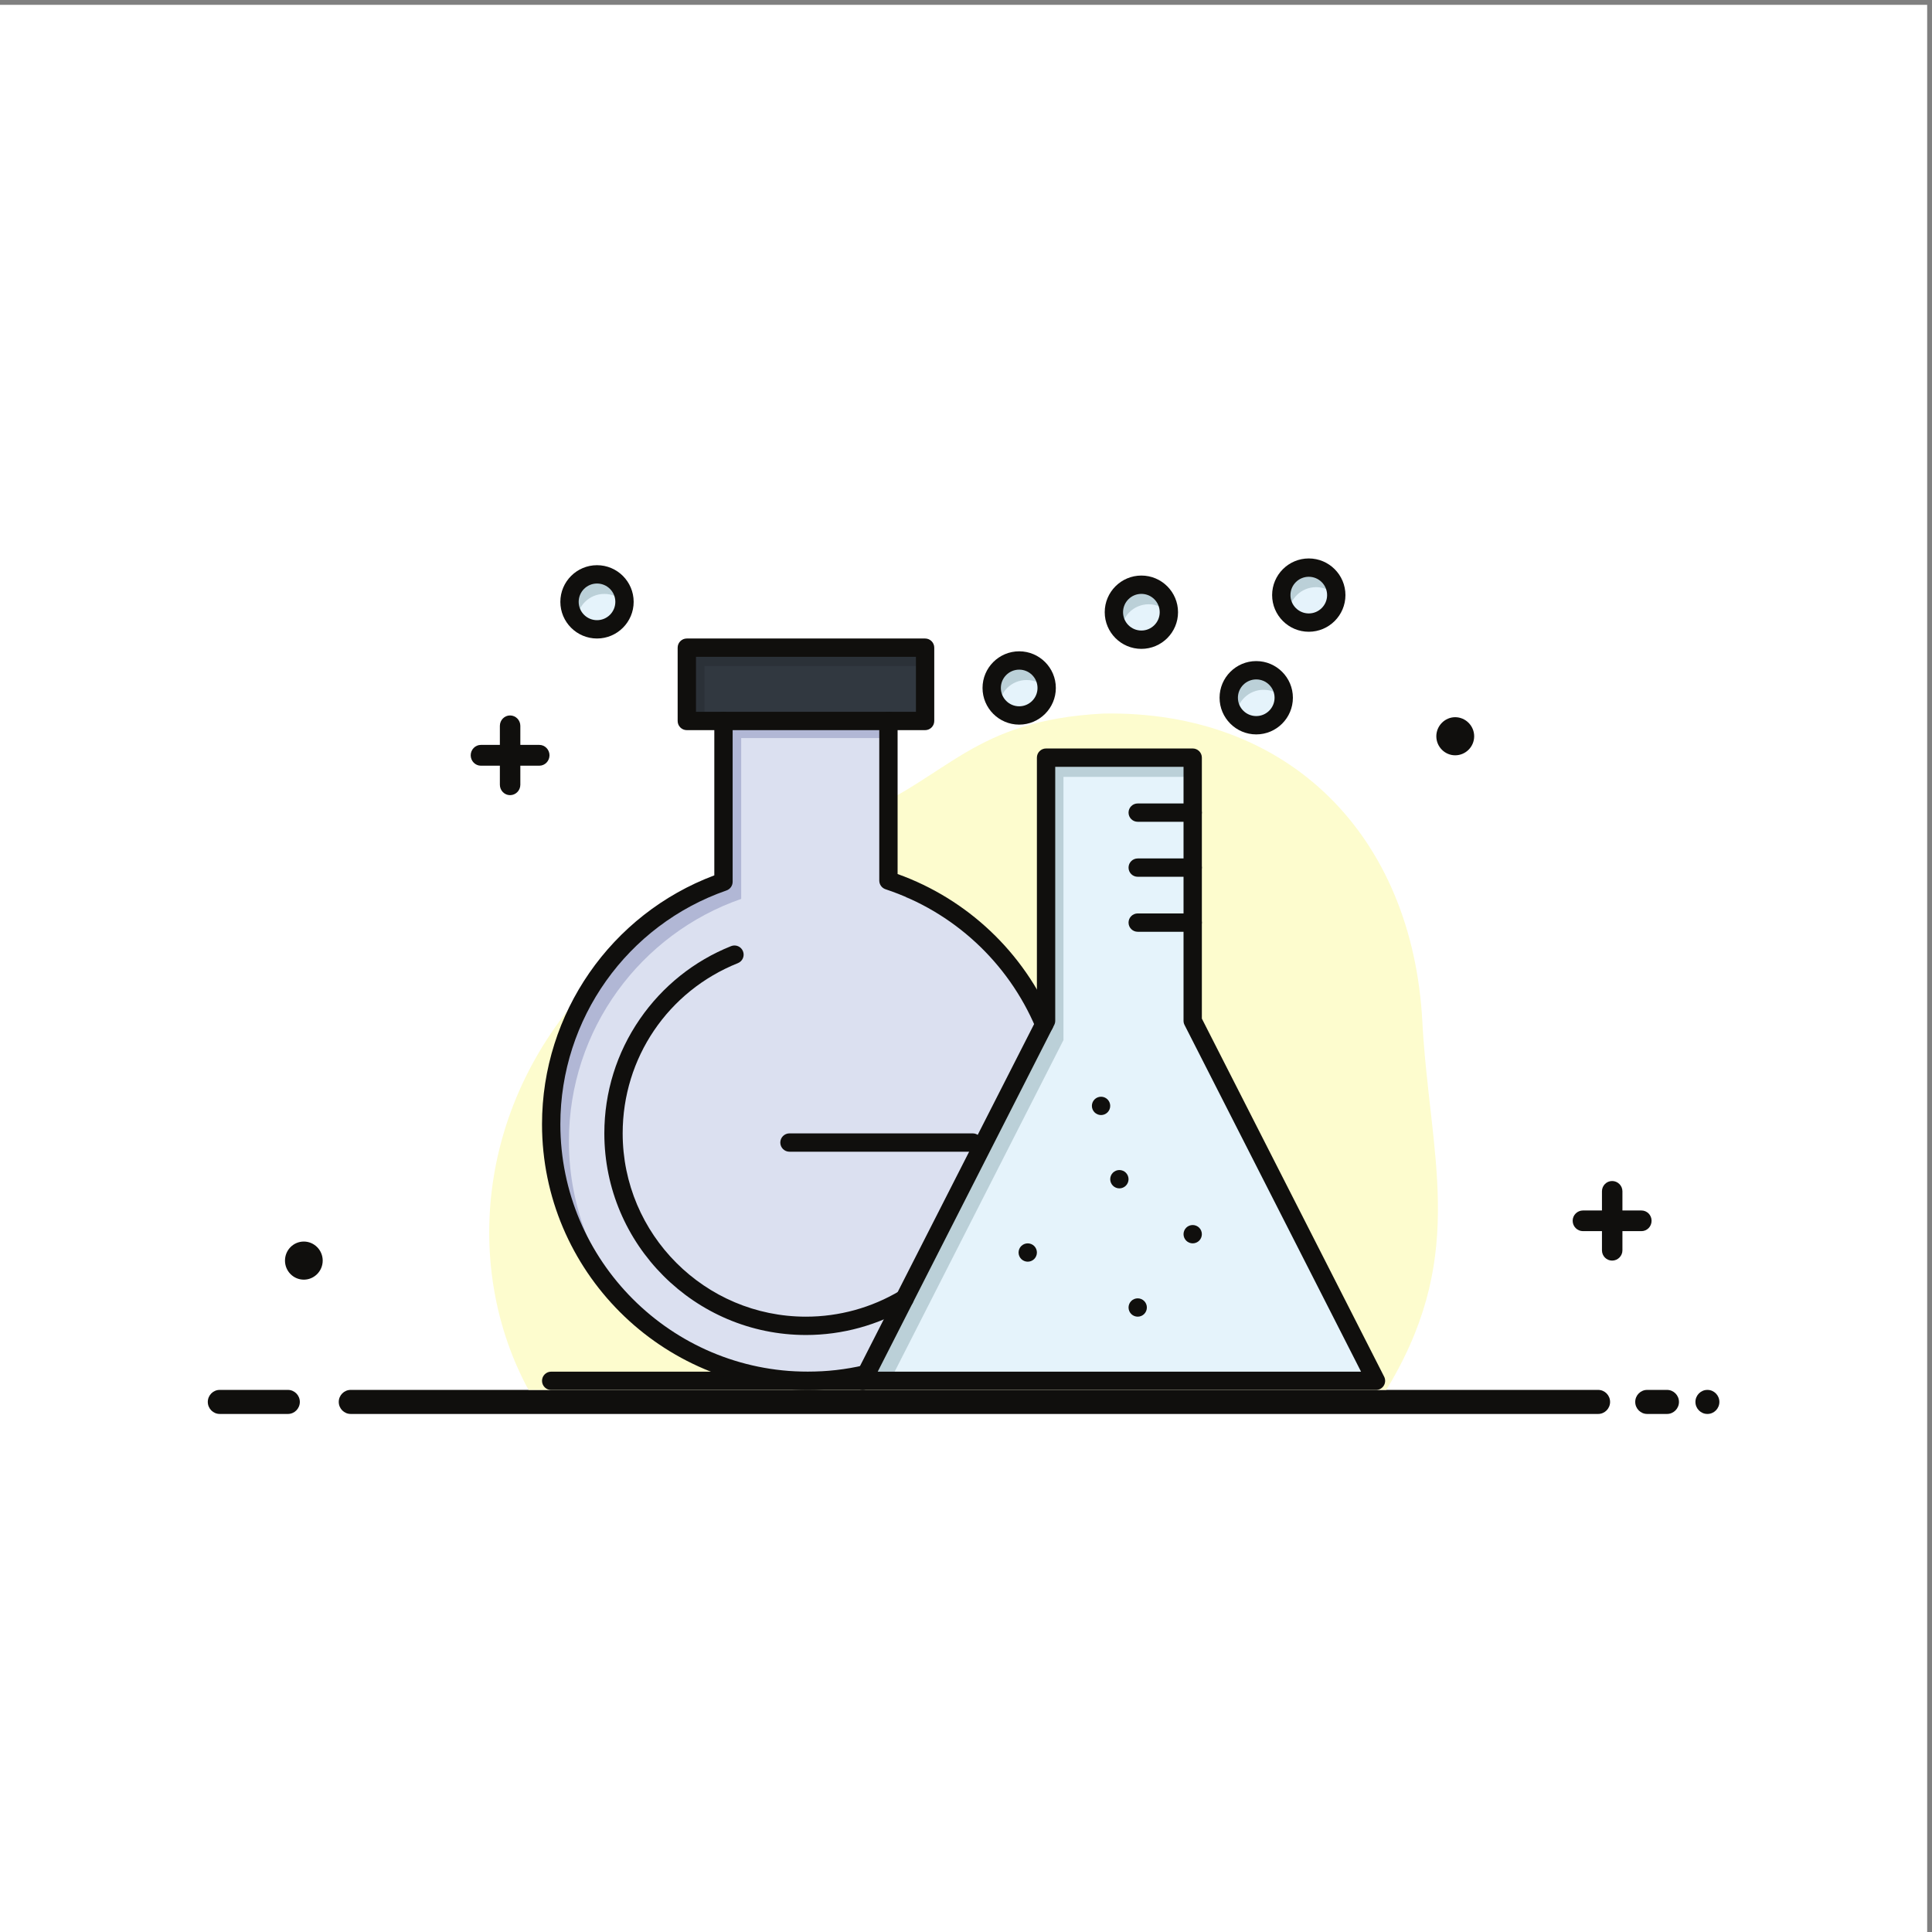 <svg xmlns="http://www.w3.org/2000/svg" xml:space="preserve" width="5333.333" height="5333.333"><rect width="100%" height="100%" fill="#808080" stroke="none"/><path d="M40000 0H0v40000h40000V0" style="fill:#fff;fill-opacity:1;fill-rule:evenodd;stroke:none" transform="matrix(.133 0 0 -.133 0 5333.333)"/><path d="M5976.17 11251.7H4560.16c-136.01 0-247.12-112.1-247.12-249.5s111.11-249.6 247.12-249.6h1416.01c136.01 0 247.07 112.2 247.07 249.6 0 137.4-111.06 249.5-247.07 249.5zm28625.23 0h-413.7c-136.1 0-247.2-112.1-247.2-249.5s111.1-249.6 247.2-249.6h413.7c136 0 247 112.2 247 249.6 0 137.4-111 249.5-247 249.5zm838.4 0h-2.7c-136 0-247.1-112.1-247.1-249.5s111.1-249.6 247.1-249.6h2.7c136.1 0 247.1 112.2 247.1 249.6 0 137.4-111 249.5-247.1 249.5zm-28161.48 0H33171.5c136 0 247.1-112.1 247.1-249.5s-111.1-249.6-247.1-249.6H7278.32c-136.06 0-247.12 112.2-247.12 249.6 0 137.4 111.06 249.5 247.12 249.5M11194.3 24639.3H10800v395.4c0 117.8-94.4 215.9-213.8 215.9-116.6 0-211-98.1-211-215.9v-395.4h-394.27c-116.6 0-211.01-98.1-211.01-215.9 0-117.8 94.41-216 211.01-216h394.27V23812c0-117.8 94.4-215.9 211-215.9 119.4 0 213.8 98.1 213.8 215.9v395.4h394.3c116.6 0 211 98.2 211 216s-94.4 215.9-211 215.9M34069 14975.8h-394.2v398.2c0 117.8-97.2 213.2-213.8 213.2-116.6 0-211-95.4-211-213.2v-398.2h-394.3c-116.6 0-213.8-95.3-213.8-213.2 0-120.5 97.2-215.8 213.8-215.8h394.3v-398.2c0-117.9 94.4-213.2 211-213.2s213.8 95.3 213.8 213.2v398.2h394.2c116.6 0 211 95.3 211 215.8 0 117.9-94.4 213.2-211 213.2M30203.4 24423.3c216.7 0 394.3 176.7 394.3 395.4 0 216-177.6 395.5-394.3 395.5-213.8 0-391.4-179.5-391.4-395.5 0-218.7 177.6-395.4 391.4-395.4M6306.57 13540c213.77 0 391.43 176.7 391.43 395.4 0 218.8-177.66 395.5-391.43 395.5-216.58 0-391.51-176.7-391.51-395.5 0-218.7 174.93-395.4 391.51-395.4" style="fill:#100f0d;fill-opacity:1;fill-rule:evenodd;stroke:none" transform="matrix(.133 0 0 -.133 0 5333.333)"/><path d="M10969.7 11252c-1373.34 2533.2-1071.14 5987 1358.2 8499.7 1751.6 1740.9 3249.3 2510.1 5480.8 3440.8 1888.7 784.6 2383.7 1958.9 5097.5 2097.4 3866.2 66.6 6409.8-2551.2 6615.5-6389.5 147.2-2751.1 929.1-4758.8-644.7-7474-35.7-59-68.6-118-104.1-174.4H10969.7" style="fill:#fdfcce;fill-opacity:1;fill-rule:evenodd;stroke:none" transform="matrix(.133 0 0 -.133 0 5333.333)"/><path d="M12391.5 28179.1c314.9 0 570.6-255.8 570.6-570.6 0-315.1-255.7-570.7-570.6-570.7-315.1 0-570.8 255.6-570.8 570.7 0 314.8 255.7 570.6 570.8 570.6" style="fill:#e5f3fb;fill-opacity:1;fill-rule:nonzero;stroke:none" transform="matrix(.133 0 0 -.133 0 5333.333)"/><path d="M12543.5 27773.3c165.1 0 313.5-70.6 417.7-182.7.2 5.9.9 11.7.9 17.9 0 314.8-255.7 570.6-570.6 570.6-315.1 0-570.8-255.8-570.8-570.6 0-150.1 58.5-286.2 153.1-387.9 9.6 306.6 260.9 552.7 569.7 552.7" style="fill:#bbd0d8;fill-opacity:1;fill-rule:nonzero;stroke:none" transform="matrix(.133 0 0 -.133 0 5333.333)"/><path d="M24755.4 20950.9v-2038l3804.3-7472.8H17907.6l70.5 138.6 797.7 1566.9 1742.8 3423.1 1155.3 2269.6 38.2 74.6v5462h3043.3v-3424" style="fill:#e5f3fb;fill-opacity:1;fill-rule:nonzero;stroke:none" transform="matrix(.133 0 0 -.133 0 5333.333)"/><path d="m19137.2 12746.2 1742.7 3423 1155.5 2269.7 38 74.5v5461.9h2682v399.6h-3043.3v-5462l-38.2-74.6-1155.3-2269.6-1742.8-3423.1-797.7-1566.9-70.5-138.6h564.8l664.8 1306.1" style="fill:#bbd0d8;fill-opacity:1;fill-rule:nonzero;stroke:none" transform="matrix(.133 0 0 -.133 0 5333.333)"/><path d="m18775.8 13145.6-797.7-1566.9c-389.3-90.6-794.8-138.6-1211.8-138.6-2941.3 0-5326 2384.6-5326 5326 0 2328.7 1494.3 4307.6 3576.2 5031.7v3337.9h3423.8v-3312.1c1459.7-483.3 2639.8-1579.9 3233.6-2985.3l-1155.3-2269.6-1742.8-3423.1" style="fill:#dbe0f0;fill-opacity:1;fill-rule:nonzero;stroke:none" transform="matrix(.133 0 0 -.133 0 5333.333)"/><path d="M18808 21468.6c682.9-226 1304.7-586.5 1833.9-1050-511.2 542.1-1135 977.1-1833.9 1267.4v-217.4M11808 16411.2c0 2328.6 1494.4 4307.4 3576.1 5031.5v3337.8h3056.2v355.2h-3423.8v-3337.9c-2081.9-724.1-3576.2-2703-3576.2-5031.7 0-1596.5 702.6-3028.6 1815.4-4004.8-897.5 953.3-1447.7 2237.2-1447.7 3649.9" style="fill:#b1b7d5;fill-opacity:1;fill-rule:nonzero;stroke:none" transform="matrix(.133 0 0 -.133 0 5333.333)"/><path d="M19201 26657.3v-1521.6h-4945.5v1521.6H19201" style="fill:#313840;fill-opacity:1;fill-rule:nonzero;stroke:none" transform="matrix(.133 0 0 -.133 0 5333.333)"/><path d="M14623.4 26277H19201v380.3h-4945.5v-1521.6h367.9V26277" style="fill:#2b3138;fill-opacity:1;fill-rule:nonzero;stroke:none" transform="matrix(.133 0 0 -.133 0 5333.333)"/><path d="M24890.1 14618.3c35.3-35.4 55.6-84.6 55.6-134.6 0-49.9-20.3-99.1-55.6-134.7-35.8-35.4-84.8-55.6-134.7-55.6-50.2 0-98.9 20.2-134.6 55.6-35.4 35.6-55.7 84.8-55.7 134.7 0 50 20.3 99.2 55.7 134.6 35.7 35.4 84.4 55.4 134.6 55.4 49.9 0 98.9-20 134.7-55.4M23748.5 13096.6c35.7-35.5 55.7-84.4 55.7-134.7 0-49.9-20-98.9-55.7-134.7-35.4-35.4-84-55.6-134.3-55.6-49.9 0-98.9 20.2-134.7 55.6-35.4 35.8-55.6 84.8-55.6 134.7 0 50.3 20.2 99.2 55.6 134.7 35.2 35.3 84.4 55.5 134.7 55.5 50.3 0 99.2-20.2 134.3-55.5M23368.3 15759.5c35.4-35.7 55.6-84.4 55.6-134.6 0-49.9-20.2-98.9-55.6-134.3-35.3-35.8-84.4-56-134.7-56-50.2 0-99.2 20.2-134.6 56-35.4 35.4-55.5 84.4-55.5 134.3 0 50.2 20.1 99.2 55.5 134.6 35.4 35.4 84.4 55.6 134.6 55.6 50.3 0 99.4-20.2 134.7-55.6M22987.6 17281.3c35.7-35.8 55.9-85 55.9-134.6 0-50.3-20.2-99.1-55.9-134.7-35.5-35.4-84.1-55.7-134.3-55.7-50.3 0-99 20.3-134.6 55.7-35.5 35.3-55.7 84.4-55.7 134.7 0 50.1 20.2 99.2 55.7 134.6 35.6 35.4 84.3 55.5 134.6 55.5 50.2 0 98.8-20.1 134.3-55.5M21466.1 14237.8c35.5-35.4 55.7-84.4 55.7-134.7 0-49.9-20.2-98.9-55.7-134.6-35.7-35.4-84.3-55.5-134.6-55.5-49.7 0-98.9 20.1-134.6 55.5-35.4 35.7-55.7 84.4-55.7 134.6 0 50.3 20.3 99.3 55.7 134.7 35.7 35.3 84.4 55.6 134.6 55.6 50.3 0 99.3-20.3 134.6-55.6M19201 24945.5h-760.7c-105.1 0-190.3 85.1-190.3 190.2 0 105 85.2 190.1 190.3 190.1h570.6v1141.4h-4565.1v-1141.4h570.7c104.9 0 190-85.1 190-190.1 0-105.1-85.1-190.2-190-190.2h-761c-105.1 0-190.2 85.1-190.2 190.2v1521.6c0 105.2 85.1 190.3 190.2 190.3H19201c105.2 0 190.3-85.1 190.3-190.3v-1521.6c0-105.1-85.1-190.2-190.3-190.2M17907.6 11250h-6467.3c-104.9 0-190.2 85.1-190.2 190.1 0 105.2 85.3 190.3 190.2 190.3h6467.3c105.1 0 190.3-85.1 190.3-190.3 0-105-85.2-190.1-190.3-190.1" style="fill:#100f0d;fill-opacity:1;fill-rule:nonzero;stroke:none" transform="matrix(.133 0 0 -.133 0 5333.333)"/><path d="M16766.3 11250c-3041.5 0-5516.2 2474.6-5516.2 5516.1 0 2301.3 1431.5 4359.7 3576.1 5165.1v3204.5c0 105 85.1 190.1 190.3 190.1h3423.8c105 0 190.1-85.1 190.1-190.1v-3176.6c1449-520 2617.5-1623.8 3218.8-3046.7 40.7-96.8-4.5-208.4-101.2-249.3-96.7-40.8-208.3 4.4-249.3 101.2-576.5 1364.4-1713.1 2413.7-3118.3 2878.7-77.8 25.7-130.4 98.5-130.4 180.6v3121.9h-3043.5v-3147.7c0-81-51.2-153.1-127.7-179.7-2062.5-717.3-3448.2-2667.1-3448.2-4852 0-2831.8 2303.8-5135.7 5135.7-5135.7 394.7 0 787.8 44.8 1168.7 133.6 102.2 23.9 204.6-40 228.4-142.2 23.7-102.5-39.9-204.6-142.2-228.6-409.1-95.1-831.2-143.2-1254.9-143.2" style="fill:#100f0d;fill-opacity:1;fill-rule:nonzero;stroke:none" transform="matrix(.133 0 0 -.133 0 5333.333)"/><path d="M16728.3 12391.2c-2307.5 0-4184.8 1877.4-4184.8 4184.9 0 852.8 255 1673.2 737.3 2372.7 471 683.1 1125.6 1206.6 1893.1 1513.7 97.7 39 208.4-8.3 247.3-106 39.1-97.5-8.4-208.1-106-247.1-1452.6-581.4-2391.2-1968.3-2391.2-3533.3 0-2097.8 1706.5-3804.5 3804.3-3804.5 687.7 0 1362.1 185.9 1949.9 537.2 90.3 54 207.1 24.5 260.9-65.6 53.8-90.1 24.5-207-65.7-261-646.8-386.6-1388.5-591-2145.1-591" style="fill:#100f0d;fill-opacity:1;fill-rule:nonzero;stroke:none" transform="matrix(.133 0 0 -.133 0 5333.333)"/><path d="M18217.9 11630.4h10031.5l-3663.5 7196.3c-13.6 26.6-20.8 56.4-20.8 86.2v5271.6h-2663v-5271.6c0-30-7.1-59.6-20.7-86.4l-38.1-74.5zm10341.8-380.4H17907.6c-66.1 0-127.5 34.4-162 90.7-34.7 56.3-37.6 126.7-7.5 185.6l868.2 1705.6 2915.5 5726.7v5416.3c0 104.9 85.1 190.2 190.3 190.2h3043.3c105 0 190.3-85.3 190.3-190.2v-5416.4l3783.5-7432c30.1-59.1 27.3-129.3-7.3-185.8-34.6-56.3-96-90.7-162.2-90.7" style="fill:#100f0d;fill-opacity:1;fill-rule:nonzero;stroke:none" transform="matrix(.133 0 0 -.133 0 5333.333)"/><path d="M24755.4 23043.4h-1141.2c-105.2 0-190.3 85.1-190.3 190.2 0 105 85.1 190.1 190.3 190.1h1141.2c105 0 190.3-85.1 190.3-190.1 0-105.1-85.3-190.2-190.3-190.2M24755.4 21902.1h-1141.2c-105.2 0-190.3 85.1-190.3 190 0 105.2 85.1 190.3 190.3 190.3h1141.2c105 0 190.3-85.1 190.3-190.3 0-104.9-85.3-190-190.3-190M24755.4 20760.6h-1141.2c-105.2 0-190.3 85.2-190.3 190.3 0 105 85.1 190.3 190.3 190.3h1141.2c105 0 190.3-85.3 190.3-190.3 0-105.1-85.3-190.3-190.3-190.3M20190.3 16195.5H16386c-105.1 0-190.2 85.1-190.2 190.3 0 104.9 85.1 190.3 190.2 190.3h3804.3c105 0 190.2-85.4 190.2-190.3 0-105.2-85.2-190.3-190.2-190.3M12391.5 27988.8c-210 0-380.5-170.6-380.5-380.3 0-209.8 170.5-380.4 380.5-380.4 209.7 0 380.4 170.6 380.4 380.4 0 209.7-170.7 380.3-380.4 380.3zm0-1141.2c-419.7 0-760.9 341.3-760.9 760.9 0 419.5 341.2 760.8 760.9 760.8 419.5 0 760.7-341.3 760.7-760.8 0-419.6-341.2-760.9-760.7-760.9" style="fill:#100f0d;fill-opacity:1;fill-rule:nonzero;stroke:none" transform="matrix(.133 0 0 -.133 0 5333.333)"/><path d="M21154 26391.6c315 0 570.8-255.8 570.8-570.6 0-315.1-255.8-570.7-570.8-570.7-314.9 0-570.7 255.6-570.7 570.7 0 314.8 255.8 570.6 570.7 570.6" style="fill:#e5f3fb;fill-opacity:1;fill-rule:nonzero;stroke:none" transform="matrix(.133 0 0 -.133 0 5333.333)"/><path d="M21306.1 25985.8c165 0 313.5-70.6 417.7-182.7 0 5.9 1 11.7 1 17.9 0 314.8-255.8 570.6-570.8 570.6-314.9 0-570.7-255.8-570.7-570.6 0-150.1 58.5-286.1 153.1-387.9 9.7 306.6 260.9 552.7 569.7 552.7" style="fill:#bbd0d8;fill-opacity:1;fill-rule:nonzero;stroke:none" transform="matrix(.133 0 0 -.133 0 5333.333)"/><path d="M21154 26201.3c-209.8 0-380.4-170.6-380.4-380.3 0-209.8 170.6-380.6 380.4-380.6 209.7 0 380.5 170.8 380.5 380.6 0 209.7-170.8 380.3-380.5 380.3zm0-1141.2c-419.5 0-760.8 341.3-760.8 760.9 0 419.5 341.3 760.8 760.8 760.8 419.4 0 760.8-341.3 760.8-760.8 0-419.6-341.4-760.9-760.8-760.9" style="fill:#100f0d;fill-opacity:1;fill-rule:nonzero;stroke:none" transform="matrix(.133 0 0 -.133 0 5333.333)"/><path d="M23690.2 27963.9c315 0 570.8-255.5 570.8-570.6 0-314.9-255.8-570.6-570.8-570.6-314.9 0-570.7 255.7-570.7 570.6 0 315.1 255.8 570.6 570.7 570.6" style="fill:#e5f3fb;fill-opacity:1;fill-rule:nonzero;stroke:none" transform="matrix(.133 0 0 -.133 0 5333.333)"/><path d="M23842.3 27558.2c165.1 0 313.6-70.7 417.8-182.8 0 6.1.9 11.8.9 17.9 0 315.1-255.8 570.6-570.8 570.6-314.9 0-570.7-255.5-570.7-570.6 0-149.8 58.5-285.9 153.2-387.8 9.6 306.6 260.8 552.7 569.6 552.7" style="fill:#bbd0d8;fill-opacity:1;fill-rule:nonzero;stroke:none" transform="matrix(.133 0 0 -.133 0 5333.333)"/><path d="M23690.2 27773.9c-209.8 0-380.4-170.8-380.4-380.6 0-209.7 170.6-380.3 380.4-380.3 209.8 0 380.6 170.6 380.6 380.3 0 209.8-170.8 380.6-380.6 380.6zm0-1141.5c-419.5 0-760.7 341.4-760.7 760.9 0 419.6 341.2 760.9 760.7 760.9 419.5 0 760.8-341.3 760.8-760.9 0-419.5-341.3-760.9-760.8-760.9" style="fill:#100f0d;fill-opacity:1;fill-rule:nonzero;stroke:none" transform="matrix(.133 0 0 -.133 0 5333.333)"/><path d="M26074.2 26188.6c315.1 0 570.7-255.5 570.7-570.6 0-314.9-255.6-570.6-570.7-570.6-314.9 0-570.6 255.7-570.6 570.6 0 315.1 255.7 570.6 570.6 570.6" style="fill:#e5f3fb;fill-opacity:1;fill-rule:nonzero;stroke:none" transform="matrix(.133 0 0 -.133 0 5333.333)"/><path d="M26226.5 25782.9c165 0 313.4-70.6 417.4-182.8.2 6.1 1 11.8 1 17.9 0 315.1-255.6 570.6-570.7 570.6-314.9 0-570.6-255.5-570.6-570.6 0-149.8 58.5-286 153.1-387.9 9.7 306.7 260.9 552.8 569.8 552.8" style="fill:#bbd0d8;fill-opacity:1;fill-rule:nonzero;stroke:none" transform="matrix(.133 0 0 -.133 0 5333.333)"/><path d="M26074.2 25998.5c-209.7 0-380.4-170.7-380.4-380.5 0-209.7 170.7-380.4 380.4-380.4 209.8 0 380.6 170.7 380.6 380.4 0 209.8-170.8 380.5-380.6 380.5zm0-1141.4c-419.5 0-760.9 341.4-760.9 760.9s341.4 760.9 760.9 760.9c419.6 0 760.9-341.4 760.9-760.9s-341.3-760.9-760.9-760.9" style="fill:#100f0d;fill-opacity:1;fill-rule:nonzero;stroke:none" transform="matrix(.133 0 0 -.133 0 5333.333)"/><path d="M27164.8 28319.1c315 0 570.6-255.7 570.6-570.6 0-315.2-255.6-570.7-570.6-570.7-314.8 0-570.6 255.5-570.6 570.7 0 314.9 255.8 570.6 570.6 570.6" style="fill:#e5f3fb;fill-opacity:1;fill-rule:nonzero;stroke:none" transform="matrix(.133 0 0 -.133 0 5333.333)"/><path d="M27317 27913.4c165.1 0 313.3-70.7 417.6-182.9.2 6 .8 11.8.8 18 0 314.9-255.6 570.6-570.6 570.6-314.8 0-570.6-255.7-570.6-570.6 0-150.1 58.3-286.1 153.2-388 9.4 306.6 260.6 552.9 569.6 552.9" style="fill:#bbd0d8;fill-opacity:1;fill-rule:nonzero;stroke:none" transform="matrix(.133 0 0 -.133 0 5333.333)"/><path d="M27164.8 28128.8c-209.7 0-380.3-170.6-380.3-380.3 0-209.8 170.6-380.6 380.3-380.6 209.8 0 380.4 170.8 380.4 380.6 0 209.7-170.6 380.3-380.4 380.3zm0-1141.2c-419.4 0-760.8 341.3-760.8 760.9 0 419.5 341.4 760.8 760.8 760.8 419.6 0 760.9-341.3 760.9-760.8 0-419.6-341.3-760.9-760.9-760.9" style="fill:#100f0d;fill-opacity:1;fill-rule:nonzero;stroke:none" transform="matrix(.133 0 0 -.133 0 5333.333)"/></svg>